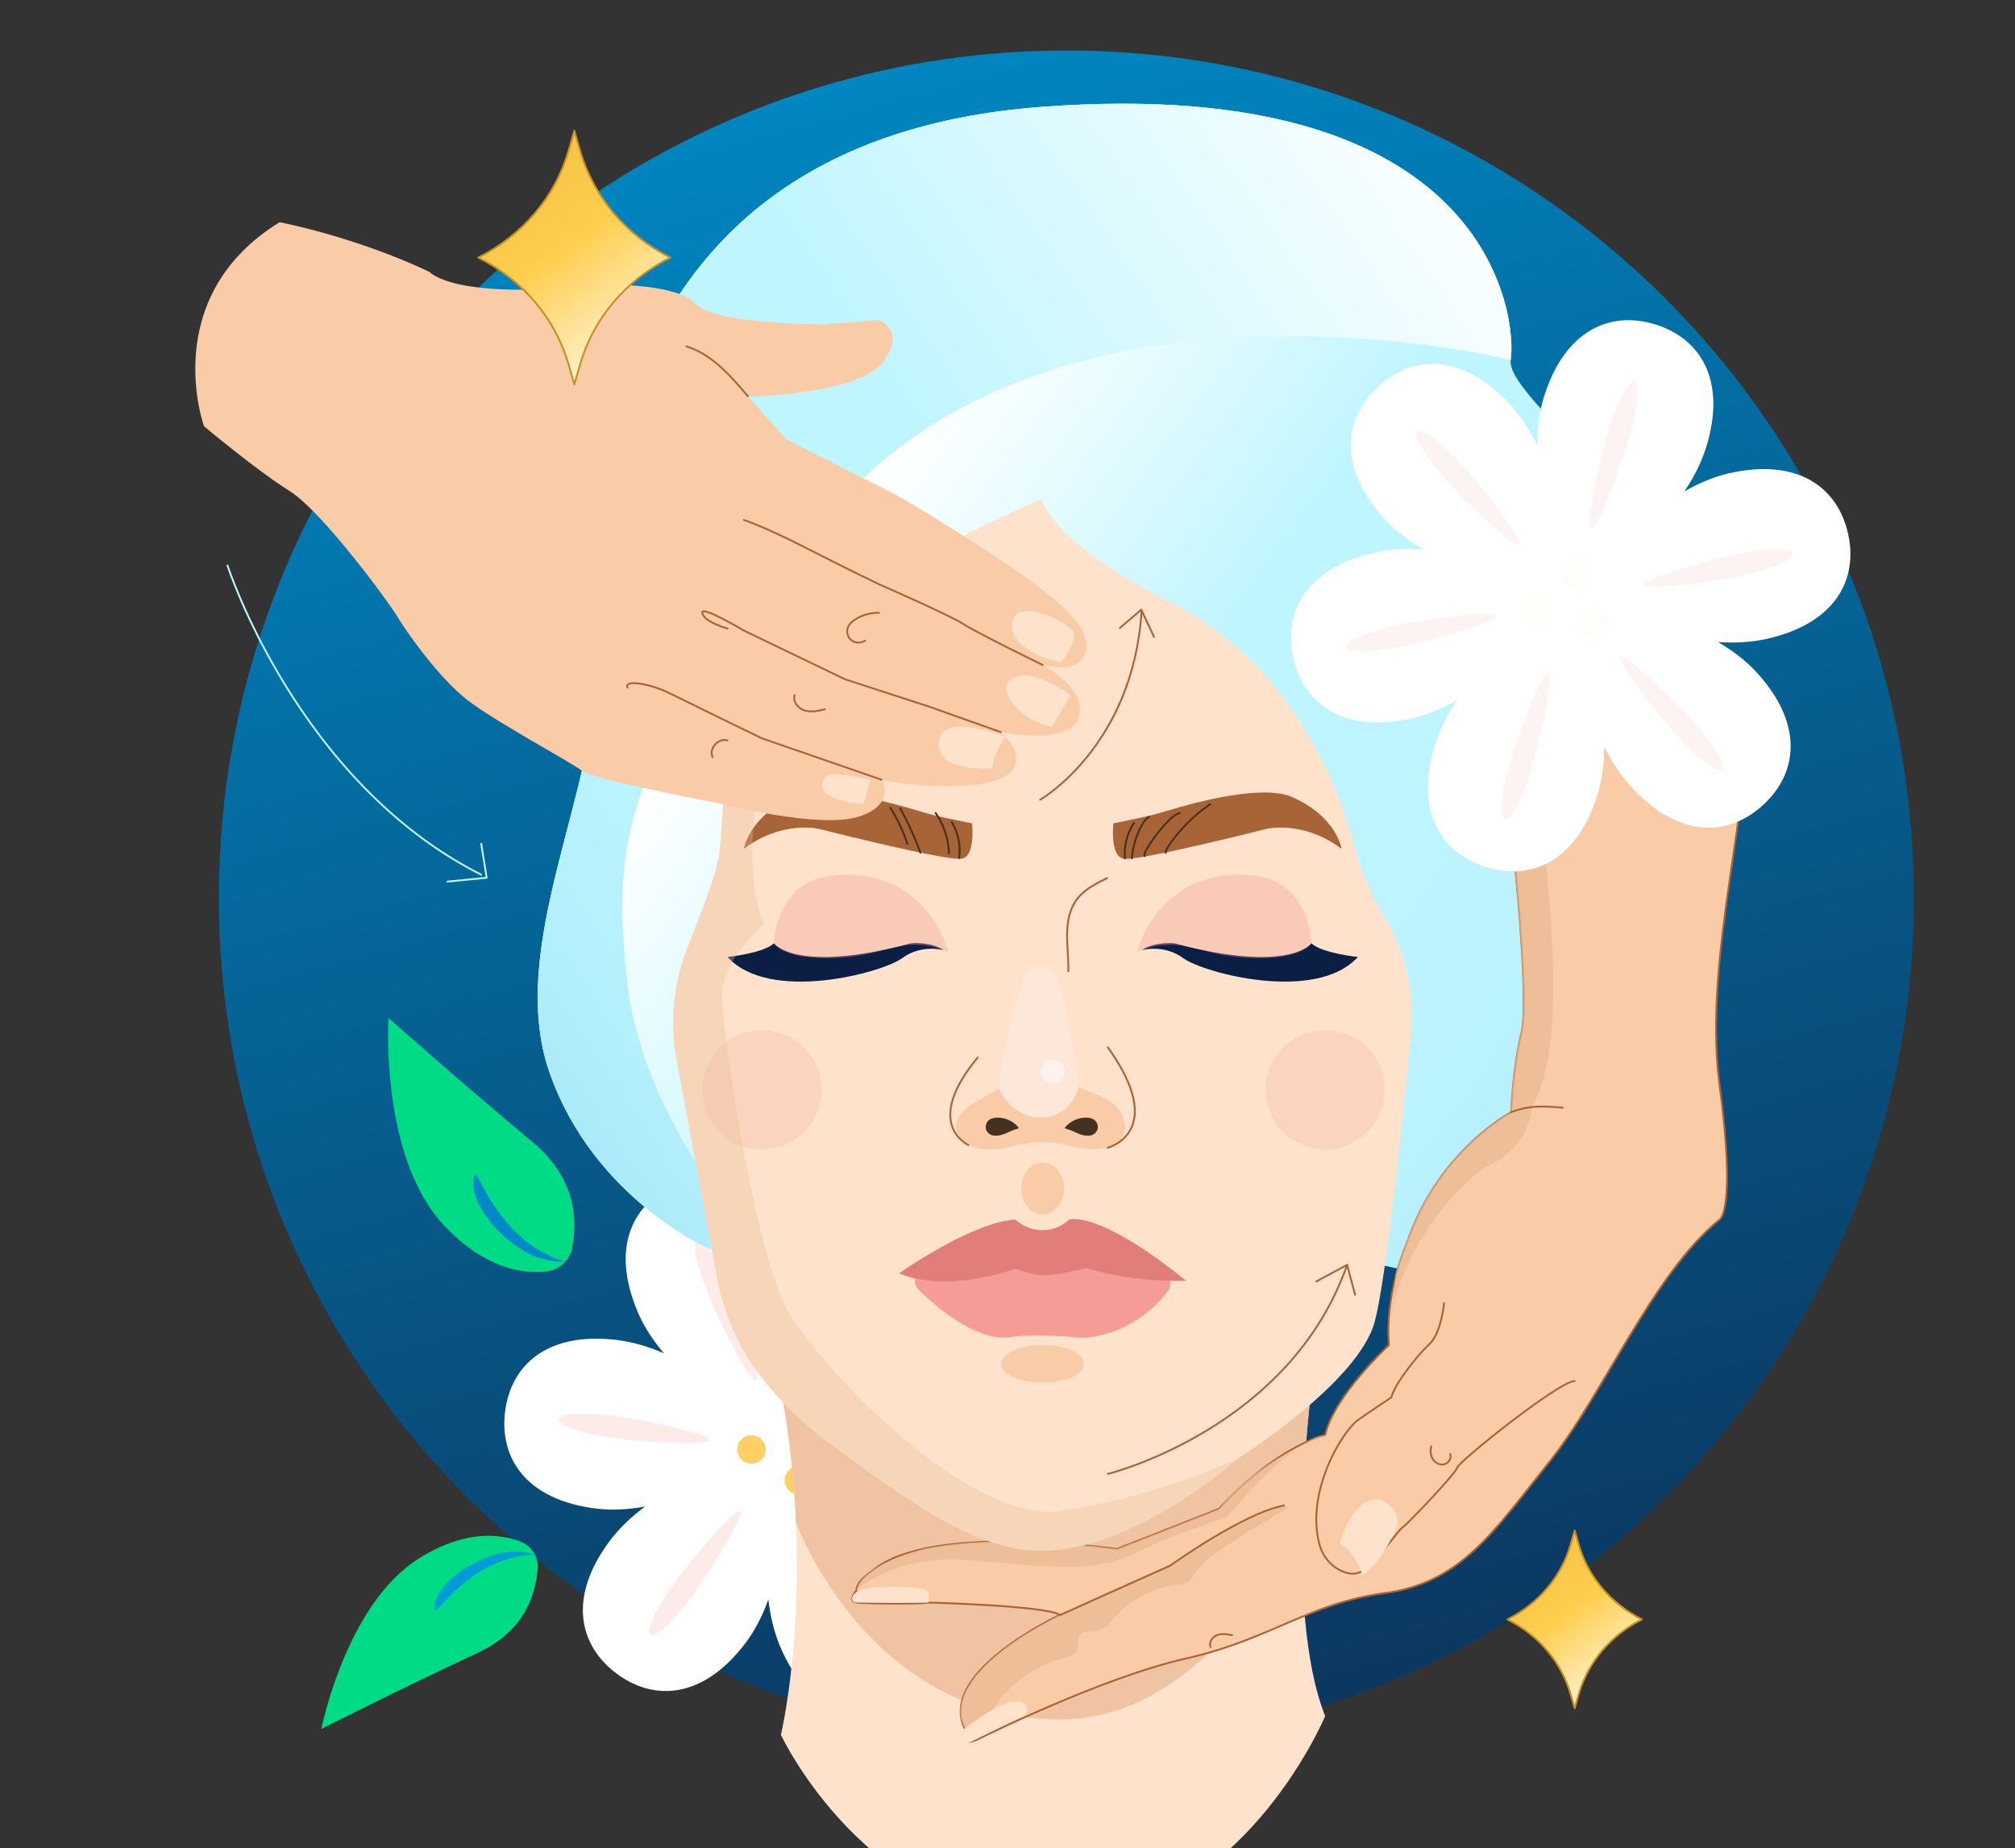 <svg width="157" height="144" viewBox="0 0 157 144" fill="none" xmlns="http://www.w3.org/2000/svg">
<rect x="0" y="0" width="157" height="144" fill="#333333" stroke="none"/>
<g clip-path="url(#clip0_1911_5587)">
<path d="M83.086 135.998C119.553 135.998 149.116 106.435 149.116 69.968C149.116 33.5 119.553 3.938 83.086 3.938C46.618 3.938 17.056 33.5 17.056 69.968C17.056 106.435 46.618 135.998 83.086 135.998Z" fill="url(#paint0_linear_1911_5587)"/>
<path d="M72.973 123.135C72.493 122.008 71.78 120.927 70.942 119.939C72.131 120.453 73.375 120.827 74.597 120.976C80.064 121.641 82.879 118.999 83.321 115.371C83.762 111.743 81.663 108.502 76.196 107.836C74.979 107.689 73.687 107.766 72.412 107.998C73.452 107.224 74.398 106.336 75.138 105.352C78.448 100.95 77.568 97.191 74.647 94.994C71.725 92.798 67.868 92.996 64.559 97.397C63.822 98.377 63.243 99.535 62.807 100.754C62.658 99.466 62.359 98.204 61.878 97.07C59.72 92.003 56.025 90.885 52.661 92.318C49.298 93.749 47.542 97.188 49.698 102.256C50.178 103.383 50.892 104.463 51.73 105.452C50.541 104.938 49.297 104.564 48.075 104.415C42.608 103.75 39.792 106.392 39.351 110.02C38.91 113.647 41.009 116.888 46.476 117.555C47.692 117.702 48.985 117.625 50.26 117.393C49.22 118.166 48.274 119.055 47.533 120.039C44.224 124.44 45.103 128.2 48.025 130.396C50.946 132.593 54.803 132.395 58.113 127.994C58.849 127.014 59.428 125.856 59.865 124.637C60.014 125.925 60.312 127.187 60.794 128.32C62.951 133.388 66.646 134.505 70.01 133.073C73.375 131.64 75.13 128.203 72.973 123.135Z" fill="white"/>
<path d="M58.551 114.058C59.165 114.058 59.663 113.56 59.663 112.946C59.663 112.332 59.165 111.834 58.551 111.834C57.937 111.834 57.44 112.332 57.44 112.946C57.44 113.56 57.937 114.058 58.551 114.058Z" fill="#FFD066"/>
<path d="M62.291 112.372C62.905 112.372 63.402 111.874 63.402 111.26C63.402 110.646 62.905 110.148 62.291 110.148C61.676 110.148 61.179 110.646 61.179 111.26C61.179 111.874 61.676 112.372 62.291 112.372Z" fill="white"/>
<path d="M62.248 116.448C62.863 116.448 63.36 115.95 63.36 115.336C63.36 114.722 62.863 114.225 62.248 114.225C61.635 114.225 61.137 114.722 61.137 115.336C61.137 115.95 61.635 116.448 62.248 116.448Z" fill="#FFD066"/>
<path d="M69.709 102.676C68.289 104.627 64.973 108.534 64.592 108.256C64.211 107.978 66.907 103.621 68.327 101.67C69.747 99.719 71.207 98.362 71.59 98.64C71.972 98.918 71.13 100.724 69.71 102.676H69.709Z" fill="white"/>
<path opacity="0.2" d="M52.562 123.335C53.982 121.383 57.298 117.476 57.679 117.754C58.06 118.032 55.363 122.389 53.944 124.341C52.524 126.292 51.064 127.649 50.681 127.371C50.298 127.093 51.141 125.286 52.561 123.335H52.562Z" fill="#F49C95"/>
<path d="M74.293 115.663C71.902 115.336 66.892 114.267 66.955 113.799C67.018 113.33 72.133 113.643 74.524 113.969C76.915 114.296 78.802 114.939 78.738 115.406C78.673 115.873 76.683 115.988 74.293 115.663Z" fill="white"/>
<path opacity="0.2" d="M47.977 110.349C50.368 110.676 55.379 111.745 55.316 112.213C55.253 112.682 50.138 112.369 47.747 112.043C45.355 111.716 43.468 111.073 43.533 110.606C43.597 110.138 45.587 110.024 47.977 110.349Z" fill="#F49C95"/>
<path d="M65.474 125.708C64.549 123.479 62.948 118.611 63.383 118.431C63.819 118.25 66.128 122.824 67.052 125.055C67.977 127.284 68.372 129.238 67.935 129.419C67.499 129.599 66.396 127.939 65.474 125.709V125.708Z" fill="white"/>
<path opacity="0.2" d="M56.798 100.3C57.722 102.53 59.324 107.397 58.888 107.577C58.453 107.758 56.143 103.185 55.219 100.954C54.295 98.724 53.899 96.77 54.336 96.59C54.773 96.409 55.875 98.07 56.798 100.299V100.3Z" fill="#F49C95"/>
<path d="M55.466 97.419C55.466 97.419 46.293 93.509 42.822 83.59C39.35 73.671 46.789 61.273 46.458 51.354C46.127 41.435 46.243 10.911 81.231 8.32C116.219 5.728 118.203 24.739 117.708 28.046C117.212 31.353 134.901 43.255 134.57 54.165C134.239 65.076 129.494 103.752 107.896 98.631L55.466 97.42V97.419Z" fill="url(#paint1_linear_1911_5587)"/>
<path d="M81.232 8.32C46.244 10.912 46.128 41.435 46.459 51.354C46.79 61.273 39.351 73.671 42.823 83.59C45.95 92.526 53.705 96.585 55.209 97.301C56.915 96.526 57.958 95.9 57.958 95.9C57.958 95.9 49.913 86.485 48.868 76.492C47.823 66.498 47.693 58.615 65.503 39.055C83.314 19.495 117.709 28.046 117.709 28.046C118.204 24.739 116.221 5.729 81.232 8.32Z" fill="url(#paint2_linear_1911_5587)"/>
<path d="M60.846 135.183C60.846 135.183 63.648 123.485 60.846 108.252H102.176C102.176 108.252 99.954 125.435 103.25 133.721C103.25 133.721 96.547 149.806 82.048 149.684C67.548 149.563 60.846 135.182 60.846 135.182V135.183Z" fill="#FEE2CC"/>
<g style="mix-blend-mode:multiply" opacity="0.7">
<path d="M60.846 108.252C61.528 111.957 61.877 115.452 62.016 118.621C62.016 118.621 67.545 133.983 82.636 133.983C94.574 133.983 101.46 118.622 101.46 118.622C101.569 112.953 102.176 108.252 102.176 108.252H60.846Z" fill="#EAB892"/>
</g>
<path d="M76.168 135.536C76.168 135.536 85.843 130.709 92.408 129.233C98.973 127.759 101.933 124.942 107.894 124.138C113.856 123.333 116.404 119.311 120.695 113.947C124.986 108.583 128.74 99.331 133.969 95.04C133.969 95.04 135.31 94.504 133.969 84.446C132.628 74.39 136.919 61.249 135.713 56.019C135.713 56.019 123.377 53.472 117.745 64.467C117.745 64.467 119.219 77.827 118.55 80.466C117.879 83.105 117.745 86.667 117.745 86.667C117.745 86.667 112.064 89.639 109.631 96.823C109.631 96.823 107.887 100.657 108.214 104.809C108.214 104.809 103.962 108.742 103.247 111.802C103.247 111.802 99.445 112.712 94.961 117.579L87.026 120.701C87.026 120.701 72.462 118.562 67.974 122.4C67.974 122.4 66.724 123.18 66.724 123.943C66.724 123.943 65.993 124.773 66.724 124.873C67.455 124.973 72.002 125.006 72.269 124.873C72.269 124.873 81.466 125.105 82.595 125.836C82.595 125.836 73.199 130.167 75.103 134.557L75.401 135.094C75.401 135.094 75.081 135.385 75.491 135.753C75.912 135.677 76.168 135.536 76.168 135.536Z" fill="#F9CCA7" stroke="#A86436" stroke-width="0.143" stroke-linecap="round" stroke-linejoin="round"/>
<path d="M112.52 101.535C112.52 101.535 112.292 103.892 111.379 104.727C110.466 105.563 108.643 107.865 108.415 108.881C108.415 108.881 106.579 110.097 105.8 110.658C104.599 111.519 101.737 116.182 102.787 120.273C103.038 121.25 103.701 122.087 104.638 122.462C104.999 122.607 105.392 122.681 105.763 122.581C106.918 122.27 108.873 119.293 109.273 119.026C109.673 118.76 113.361 114.894 113.538 114.361C113.716 113.828 121.446 107.653 122.691 107.609" stroke="#A86436" stroke-width="0.143" stroke-linecap="round" stroke-linejoin="round"/>
<g style="mix-blend-mode:multiply" opacity="0.7">
<path d="M119.675 61.418C118.953 62.296 118.282 63.305 117.688 64.465C117.688 64.465 119.162 77.826 118.493 80.465C117.823 83.104 117.688 86.666 117.688 86.666C117.688 86.666 112.007 89.638 109.574 96.821C109.574 96.821 109.136 97.784 108.74 99.267L108.418 102.329C109.528 96.737 113.918 91.831 116.424 90.579C119.294 89.145 119.4 86.063 119.4 86.063C122.417 81.355 120.452 66.466 119.675 61.418Z" fill="#EAB892"/>
</g>
<g style="mix-blend-mode:multiply" opacity="0.7">
<path d="M76.952 133.907C78.134 131.592 80.354 129.831 82.879 129.206C83.239 129.117 83.644 129.024 83.842 128.709C84.103 128.294 83.882 127.657 84.239 127.319C84.529 127.044 84.995 127.159 85.392 127.106C86.098 127.011 86.577 126.371 87.057 125.845C88.25 124.538 89.93 123.686 91.689 123.492C91.994 123.459 92.319 123.438 92.567 123.257C92.765 123.113 92.885 122.888 93.017 122.681C93.622 121.734 94.582 121.08 95.525 120.466C97.118 119.432 98.738 118.439 100.386 117.493L100.022 117.309C100.022 117.309 95.941 118.558 91.176 121.985C91.176 121.985 82.952 125.199 79.076 127.867C75.201 130.534 74.269 132.964 75.106 134.555C75.943 136.145 76.954 133.904 76.954 133.904L76.952 133.907Z" fill="#EAB892"/>
</g>
<g style="mix-blend-mode:multiply" opacity="0.7">
<path d="M66.726 123.942C66.726 123.942 69.508 121.145 75.315 121.565C81.122 121.985 84.992 122.698 88.234 121.121C91.476 119.543 95.637 118.192 95.637 118.192C95.637 118.192 100.319 112.335 103.248 111.801C103.248 111.801 97.803 113.83 94.962 117.578L87.028 120.7C87.028 120.7 78.726 119.37 72.177 120.639C72.177 120.639 67.147 121.806 66.726 123.941V123.942Z" fill="#EAB892"/>
</g>
<path d="M111.516 112.695C111.433 113.032 111.454 113.406 111.639 113.7C111.824 113.993 112.189 114.181 112.528 114.101C112.866 114.021 113.114 113.632 112.995 113.307" stroke="#A86436" stroke-width="0.143" stroke-linecap="round" stroke-linejoin="round"/>
<path d="M94.323 128.344C94.168 127.98 94.46 127.551 94.83 127.412C95.199 127.274 95.612 127.342 96 127.412" stroke="#A86436" stroke-width="0.143" stroke-linecap="round" stroke-linejoin="round"/>
<path d="M117.723 86.662C118.068 86.549 118.413 86.434 118.769 86.358C119.747 86.148 120.762 86.229 121.759 86.311" stroke="#A86436" stroke-width="0.143" stroke-linecap="round" stroke-linejoin="round"/>
<path d="M106.156 122.712C106.156 122.712 105.591 120.928 104.379 120.245C104.379 120.245 105.342 116.643 107.454 116.829C107.454 116.829 107.972 117.014 108.432 117.438C108.905 117.874 109.032 118.571 108.766 119.156C108.3 120.18 107.335 122.022 106.156 122.712Z" fill="#FEE2CC"/>
<path d="M75.06 134.776C75.06 134.776 77.982 132.423 79.313 132.556C79.313 132.556 80.214 132.647 79.963 133.572L75.3 135.905C75.3 135.905 74.708 135.397 75.06 134.776Z" fill="#FEE2CC"/>
<path d="M66.401 124.469C66.401 124.469 66.408 123.725 68.927 123.654C71.446 123.582 72.212 123.821 72.308 124.062C72.404 124.303 72.479 124.84 72.27 124.876C72.061 124.911 66.725 124.876 66.725 124.876C66.725 124.876 66.331 124.926 66.4 124.47L66.401 124.469Z" fill="#FEE2CC"/>
<path d="M52.717 82.595L55.855 99.514C56.398 102.446 57.636 105.209 59.496 107.539C60.729 109.085 62.383 110.797 64.542 112.389C70.601 116.853 75.864 120.839 81.124 120.839C88.459 120.839 96.432 113.664 96.432 113.664C96.432 113.664 105.84 107.764 107.115 102.981C107.994 99.685 109.251 87.68 109.949 80.534C110.257 77.37 109.519 74.197 107.876 71.477C107 70.028 106.132 68.274 105.681 66.468C104.564 62.003 101.057 51.958 91.33 47.015C81.603 42.072 81.205 38.883 81.205 38.883C81.205 38.883 59.281 47.812 56.57 58.176C56.57 58.176 56.369 63.182 56.091 66.148C55.915 68.035 54.775 70.637 53.474 74.077C52.447 76.792 52.19 79.739 52.719 82.595H52.717Z" fill="#FEE2CC"/>
<path d="M102.176 73.504C102.176 73.504 100.51 75.904 91.497 73.504C91.497 73.504 90.027 73.346 88.949 74.037C88.949 74.037 90.681 73.54 92.2 74.666C93.719 75.792 102.519 78.185 105.8 74.57C105.8 74.57 103.007 74.286 102.175 73.502L102.176 73.504Z" fill="#0B1E44"/>
<path opacity="0.34" d="M102.177 73.504C102.177 73.504 102.112 68.537 97.376 68.187C90.143 67.654 88.593 74.22 88.593 74.22C88.593 74.22 90.557 73.033 93.562 74C96.566 74.968 101.224 74.947 102.177 73.504Z" fill="#F49C95"/>
<path d="M86.75 64.162C86.75 64.162 86.46 66.668 87.521 66.909C88.581 67.15 98.65 64.596 98.65 64.596C98.65 64.596 101.493 63.874 104.529 66.138C104.529 66.138 104.131 63.585 100.626 62.09C98.324 61.109 93.097 62.522 90.938 63.181C90.21 63.403 89.475 63.593 88.73 63.748L86.75 64.162Z" fill="#A86436"/>
<path d="M60.31 73.504C60.31 73.504 61.976 75.904 70.99 73.504C70.99 73.504 72.46 73.346 73.537 74.037C73.537 74.037 71.805 73.54 70.286 74.666C68.767 75.792 59.968 78.185 56.687 74.57C56.687 74.57 59.479 74.286 60.311 73.502L60.31 73.504Z" fill="#0B1E44"/>
<path opacity="0.34" d="M60.31 73.504C60.31 73.504 60.374 68.537 65.111 68.187C72.343 67.654 73.894 74.22 73.894 74.22C73.894 74.22 71.929 73.033 68.925 74C65.92 74.968 61.262 74.947 60.31 73.504Z" fill="#F49C95"/>
<path d="M75.736 64.162C75.736 64.162 76.025 66.668 74.965 66.909C73.905 67.15 63.836 64.596 63.836 64.596C63.836 64.596 60.993 63.874 57.957 66.138C57.957 66.138 58.355 63.585 61.86 62.09C64.162 61.109 69.389 62.522 71.548 63.181C72.276 63.403 73.011 63.593 73.756 63.748L75.736 64.162Z" fill="#A86436"/>
<path d="M71.584 100.51C72.737 101.637 75.263 103.847 77.653 104.195C78.006 104.246 78.364 104.234 78.718 104.183C79.385 104.087 81.113 103.931 84.189 104.242C84.189 104.242 88.123 104.395 91.071 100.514C91.071 100.514 91.899 98.858 88.898 98.495C86.115 98.16 75.198 96.194 71.639 99.074C71.193 99.434 71.174 100.109 71.584 100.508V100.51Z" fill="#F49C95"/>
<path d="M83.237 75.679C83.266 74.729 83.135 73.78 83.142 72.831C83.15 71.881 83.315 70.892 83.873 70.123C84.451 69.323 85.374 68.857 86.261 68.422" stroke="#A86436" stroke-width="0.143" stroke-linecap="round" stroke-linejoin="round"/>
<path d="M78.446 89.429C78.446 89.429 75.436 90.138 74.609 88.347C73.782 86.556 76.841 85.549 77.811 84.84C78.781 84.13 79.374 82.862 80.962 82.751C82.549 82.639 83.184 84.019 84.042 84.653C84.9 85.288 87.587 85.553 87.624 87.792C87.659 89.871 85.037 89.765 82.972 89.205C80.909 88.645 78.446 89.429 78.446 89.429Z" fill="#F9CCA7"/>
<path d="M77.4 88.483C77.141 88.453 76.909 88.258 76.831 88.009C76.754 87.759 76.837 87.469 77.035 87.297C77.217 87.138 77.47 87.088 77.711 87.086C78.33 87.08 78.946 87.362 79.343 87.837C79.352 87.848 79.362 87.86 79.365 87.873C79.376 87.921 79.313 87.951 79.264 87.963C78.581 88.126 78.161 88.572 77.399 88.481L77.4 88.483Z" fill="#443122"/>
<path d="M84.939 88.483C85.199 88.453 85.431 88.258 85.508 88.009C85.585 87.759 85.502 87.469 85.305 87.297C85.123 87.138 84.869 87.088 84.628 87.086C84.009 87.08 83.393 87.362 82.996 87.837C82.988 87.848 82.978 87.86 82.975 87.873C82.963 87.921 83.027 87.951 83.075 87.963C83.759 88.126 84.178 88.572 84.941 88.481L84.939 88.483Z" fill="#443122"/>
<path d="M75.454 89.22C75.454 89.22 71.841 87.638 76.169 82.414" stroke="#A86436" stroke-width="0.143" stroke-linecap="round" stroke-linejoin="round"/>
<path d="M86.317 89.434C86.317 89.434 91.055 88.213 86.317 81.609" stroke="#A86436" stroke-width="0.143" stroke-linecap="round" stroke-linejoin="round"/>
<path d="M81.173 75.271C80.509 75.182 79.932 75.768 79.716 76.401C78.88 78.838 78.085 82.413 77.811 84.839C77.811 84.839 78.823 87.087 81.047 87.087C83.566 87.087 84.043 84.652 84.043 84.652C83.537 82.668 83.262 75.55 81.173 75.272V75.271Z" fill="#FCE7D9"/>
<path opacity="0.2" d="M59.367 89.564C61.933 89.564 64.014 87.484 64.014 84.918C64.014 82.352 61.933 80.272 59.367 80.272C56.801 80.272 54.721 82.352 54.721 84.918C54.721 87.484 56.801 89.564 59.367 89.564Z" fill="#F49C95"/>
<path opacity="0.2" d="M103.25 89.564C105.816 89.564 107.896 87.484 107.896 84.918C107.896 82.352 105.816 80.272 103.25 80.272C100.684 80.272 98.603 82.352 98.603 84.918C98.603 87.484 100.684 89.564 103.25 89.564Z" fill="#F49C95"/>
<path d="M81.233 107.737C83.011 107.737 84.453 107.08 84.453 106.27C84.453 105.46 83.011 104.803 81.233 104.803C79.454 104.803 78.012 105.46 78.012 106.27C78.012 107.08 79.454 107.737 81.233 107.737Z" fill="#F9CCA7"/>
<path d="M81.232 94.623C82.155 94.623 82.903 93.718 82.903 92.602C82.903 91.485 82.155 90.58 81.232 90.58C80.309 90.58 79.561 91.485 79.561 92.602C79.561 93.718 80.309 94.623 81.232 94.623Z" fill="#F9CCA7"/>
<path d="M41.508 89.004C45.14 92.027 44.897 95.468 44.593 97.184C44.415 98.188 43.607 98.949 42.594 99.067C40.862 99.269 37.852 98.939 34.612 95.5C29.582 90.16 30.267 79.32 30.267 79.32C30.267 79.32 35.949 84.376 41.51 89.004H41.508Z" fill="#00DC86"/>
<path opacity="0.51" d="M82.047 84.411C82.558 84.411 82.971 83.997 82.971 83.487C82.971 82.976 82.558 82.562 82.047 82.562C81.537 82.562 81.123 82.976 81.123 83.487C81.123 83.997 81.537 84.411 82.047 84.411Z" fill="white"/>
<path d="M82.598 125.846L91.176 121.998C91.176 121.998 96.848 117.915 100.051 117.309" stroke="#A86436" stroke-width="0.143" stroke-linecap="round" stroke-linejoin="round"/>
<path d="M87.651 66.89C87.563 65.927 87.817 64.939 88.354 64.135" stroke="#443122" stroke-width="0.143" stroke-linecap="round" stroke-linejoin="round"/>
<path d="M88.186 66.885C88.259 66.031 88.502 65.192 88.896 64.429C89.052 64.127 89.243 63.826 89.532 63.648" stroke="#443122" stroke-width="0.143" stroke-linecap="round" stroke-linejoin="round"/>
<path d="M89.183 66.715C89.143 66.53 89.239 66.345 89.335 66.182C89.822 65.358 90.412 64.596 91.087 63.918C91.332 63.673 91.603 63.429 91.94 63.348" stroke="#443122" stroke-width="0.143" stroke-linecap="round" stroke-linejoin="round"/>
<path d="M90.826 66.453C90.841 66.235 90.962 66.04 91.087 65.86C91.945 64.612 93.035 63.523 94.285 62.666" stroke="#443122" stroke-width="0.143" stroke-linecap="round" stroke-linejoin="round"/>
<path d="M69.372 62.949C69.928 63.822 70.374 64.764 70.693 65.747" stroke="#443122" stroke-width="0.143" stroke-linecap="round" stroke-linejoin="round"/>
<path d="M70.148 63C70.76 64.103 71.285 65.257 71.713 66.443" stroke="#443122" stroke-width="0.143" stroke-linecap="round" stroke-linejoin="round"/>
<path d="M74.73 66.842C74.868 65.885 74.66 64.882 74.154 64.059" stroke="#443122" stroke-width="0.143" stroke-linecap="round" stroke-linejoin="round"/>
<path d="M73.934 66.494C73.909 65.375 73.543 64.267 72.898 63.352" stroke="#443122" stroke-width="0.143" stroke-linecap="round" stroke-linejoin="round"/>
<path d="M136.843 52.362C136.014 51.461 134.979 50.682 133.859 50.031C135.153 50.117 136.448 50.054 137.65 49.785C143.024 48.58 144.792 45.147 143.993 41.581C143.193 38.015 140.13 35.664 134.756 36.869C133.559 37.137 132.369 37.642 131.244 38.288C131.966 37.211 132.558 36.058 132.926 34.881C134.57 29.626 132.481 26.378 128.993 25.286C125.505 24.195 121.937 25.673 120.294 30.93C119.928 32.1 119.771 33.384 119.768 34.681C119.196 33.517 118.493 32.427 117.659 31.522C113.929 27.47 110.072 27.655 107.383 30.13C104.694 32.606 104.191 36.434 107.92 40.486C108.75 41.388 109.784 42.167 110.905 42.817C109.611 42.731 108.316 42.794 107.114 43.064C101.739 44.269 99.971 47.702 100.771 51.268C101.57 54.834 104.634 57.185 110.008 55.98C111.204 55.712 112.395 55.206 113.52 54.56C112.797 55.638 112.206 56.791 111.837 57.967C110.194 63.223 112.283 66.471 115.77 67.563C119.259 68.654 122.827 67.176 124.47 61.919C124.835 60.748 124.993 59.465 124.996 58.169C125.568 59.333 126.271 60.423 127.105 61.329C130.834 65.38 134.691 65.196 137.381 62.72C140.07 60.244 140.573 56.416 136.843 52.364V52.362Z" fill="white"/>
<g opacity="0.34">
<g opacity="0.34">
<path opacity="0.34" d="M119.842 48.704C120.456 48.704 120.954 48.206 120.954 47.592C120.954 46.978 120.456 46.48 119.842 46.48C119.228 46.48 118.73 46.978 118.73 47.592C118.73 48.206 119.228 48.704 119.842 48.704Z" fill="#FFD066"/>
<path opacity="0.34" d="M122.799 45.864C123.413 45.864 123.911 45.367 123.911 44.752C123.911 44.138 123.413 43.641 122.799 43.641C122.185 43.641 121.688 44.138 121.688 44.752C121.688 45.367 122.185 45.864 122.799 45.864Z" fill="#FFD066"/>
<path opacity="0.34" d="M124.126 49.718C124.741 49.718 125.238 49.22 125.238 48.606C125.238 47.992 124.741 47.494 124.126 47.494C123.512 47.494 123.015 47.992 123.015 48.606C123.015 49.22 123.512 49.718 124.126 49.718Z" fill="#FFD066"/>
</g>
<path opacity="0.34" d="M126.913 34.178C126.23 36.492 124.415 41.285 123.962 41.15C123.509 41.015 124.591 36.008 125.274 33.694C125.958 31.38 126.88 29.612 127.333 29.745C127.786 29.879 127.598 31.864 126.915 34.178H126.913Z" fill="#F49C95"/>
<path opacity="0.34" d="M117.679 59.389C118.363 57.075 120.178 52.282 120.631 52.417C121.084 52.55 120.002 57.559 119.318 59.873C118.635 62.187 117.712 63.955 117.26 63.822C116.807 63.688 116.994 61.703 117.678 59.389H117.679Z" fill="#F49C95"/>
<path opacity="0.34" d="M135.585 44.88C133.222 45.374 128.143 46.044 128.045 45.581C127.948 45.119 132.872 43.7 135.235 43.206C137.598 42.712 139.591 42.687 139.687 43.149C139.783 43.61 137.946 44.385 135.585 44.88Z" fill="#F49C95"/>
<path opacity="0.34" d="M109.008 48.688C111.371 48.193 116.45 47.523 116.547 47.986C116.643 48.447 111.72 49.867 109.358 50.361C106.995 50.855 105.002 50.88 104.906 50.418C104.81 49.957 106.647 49.182 109.008 48.688Z" fill="#F49C95"/>
<path opacity="0.34" d="M130.638 57.3C129.021 55.509 125.881 51.46 126.231 51.143C126.582 50.826 130.29 54.362 131.906 56.155C133.524 57.946 134.551 59.655 134.2 59.97C133.849 60.285 132.254 59.09 130.638 57.3Z" fill="#F49C95"/>
<path opacity="0.34" d="M113.952 36.266C115.569 38.057 118.709 42.106 118.359 42.423C118.008 42.74 114.3 39.203 112.684 37.411C111.066 35.62 110.039 33.911 110.39 33.596C110.741 33.279 112.336 34.475 113.952 36.266Z" fill="#F49C95"/>
</g>
<path d="M44.038 98.321C44.038 98.321 42.392 98.404 40.911 97.53C38.148 95.9 36.413 93.11 36.989 91.571C37.216 90.967 38.789 96.755 44.037 98.321H44.038Z" fill="#0088C7"/>
<path d="M37.249 128.78C41.169 126.953 41.758 123.853 41.89 122.262C41.968 121.333 41.43 120.47 40.561 120.129C39.075 119.546 36.335 119.133 32.665 121.42C26.967 124.97 25.038 134.723 25.038 134.723C25.038 134.723 31.248 131.577 37.249 128.781V128.78Z" fill="#00DC86"/>
<path d="M41.665 121.127C41.665 121.127 40.227 120.669 38.714 121.097C35.888 121.895 33.7 123.958 33.852 125.454C33.911 126.041 36.655 121.288 41.666 121.127H41.665Z" fill="#009CD8"/>
<g style="mix-blend-mode:multiply" opacity="0.33">
<path d="M61.535 102.423C58.842 98.035 56.23 80.346 56.266 77.518C56.301 74.688 59.501 72.05 59.501 72.05C57.221 66.51 59.948 55.736 61.351 50.99C59.017 53.23 57.226 55.661 56.568 58.177C56.568 58.177 56.367 63.183 56.09 66.149C55.913 68.036 54.773 70.638 53.472 74.078C52.444 76.793 52.188 79.74 52.717 82.595L55.855 99.515C56.398 102.446 57.635 105.21 59.495 107.54C60.729 109.086 62.382 110.798 64.541 112.39C70.6 116.854 75.863 120.84 81.124 120.84C88.458 120.84 96.432 113.665 96.432 113.665C96.432 113.665 89.713 116.777 82.598 117.747C75.483 118.717 64.229 106.812 61.535 102.423Z" fill="#EAB892"/>
</g>
<path d="M15.897 33.219C15.897 33.219 12.265 23.2 21.783 17.314C21.783 17.314 27.619 18.421 33.467 21.186C33.467 21.186 35.308 23.451 46.704 22.199C46.704 22.199 52.554 21.958 54.168 23.653C55.781 25.346 64.332 25.268 64.332 25.268L68.445 24.944C68.445 24.944 70.703 25.75 68.767 28.251C66.832 30.751 58.281 30.913 58.281 30.913L61.266 34.231C61.266 34.231 67.554 37.446 69.371 38.333C71.187 39.22 79.096 44.222 81.232 45.955C82.968 47.364 84.927 49.019 84.635 50.669C84.512 51.367 83.912 51.884 83.207 51.957C82.677 52.011 81.957 52.017 81.232 51.808C81.232 51.808 84.796 53.659 84.042 55.917C83.288 58.175 77.976 57.046 77.976 57.046C77.976 57.046 80.224 58.9 78.611 60.273C76.997 61.645 71.673 61.402 68.689 60.757C68.689 60.757 69.895 62.704 66.866 63.648C63.837 64.593 56.344 62.664 56.344 62.664C56.344 62.664 46.196 60.741 45.343 60.062C44.491 59.385 38.844 56.381 36.505 54.616C34.165 52.851 31.503 48.978 30.938 48.011C30.374 47.043 25.13 39.865 22.55 38.251C19.969 36.638 15.899 33.218 15.899 33.218L15.897 33.219Z" fill="#F9CCA7"/>
<path d="M77.976 57.048L72.434 55.077L65.856 52.938L57.957 49.134C57.957 49.134 54.519 47.073 54.719 47.787C54.92 48.5 56.685 48.976 56.685 48.976" stroke="#A86436" stroke-width="0.143" stroke-linecap="round" stroke-linejoin="round"/>
<path d="M81.233 51.81C81.233 51.81 76.192 49.357 75.106 48.651C74.02 47.944 68.487 45.526 68.487 45.526C68.487 45.526 66.096 44.386 62.846 42.718C59.597 41.05 57.959 40.516 57.959 40.516" stroke="#A86436" stroke-width="0.143" stroke-linecap="round" stroke-linejoin="round"/>
<path d="M68.687 60.758L59.365 57.533C59.365 57.533 53.333 54.601 52.065 53.967C50.797 53.332 48.578 52.889 48.896 53.587" stroke="#A86436" stroke-width="0.143" stroke-linecap="round" stroke-linejoin="round"/>
<path d="M78.352 57.413C78.352 57.413 77.601 58.16 77.329 59.844C77.329 59.844 72.983 60.3 73.142 57.841C73.301 55.384 78.352 57.411 78.352 57.411V57.413Z" fill="#FEE2CC"/>
<path d="M81.97 56.625L83.426 54.155C83.426 54.155 80.285 51.88 78.83 52.882C77.374 53.883 79.921 56.366 81.97 56.625Z" fill="#FEE2CC"/>
<path d="M82.698 51.608C82.698 51.608 83.835 50.106 83.653 49.333C83.471 48.559 79.649 46.693 78.965 48.149C78.283 49.605 80.239 51.198 82.698 51.608Z" fill="#FEE2CC"/>
<path d="M67.286 62.665C67.286 62.665 63.291 62.404 64.203 60.757C64.203 60.757 64.072 59.841 67.806 60.757L67.284 62.665H67.286Z" fill="#FEE2CC"/>
<path d="M17.727 44.066C17.727 44.066 23.157 60.923 37.491 68.157" stroke="#BEF5FF" stroke-width="0.143" stroke-linecap="round" stroke-linejoin="round"/>
<path d="M37.493 65.746L37.919 68.398L34.867 68.696" stroke="#BEF5FF" stroke-width="0.143" stroke-linecap="round" stroke-linejoin="round"/>
<path d="M102.56 99.852L104.96 98.562C100.5 111.356 86.318 114.849 86.318 114.849" stroke="#A86436" stroke-width="0.143" stroke-linecap="round" stroke-linejoin="round"/>
<path d="M105.585 100.888L104.96 98.562" stroke="#A86436" stroke-width="0.143" stroke-linecap="round" stroke-linejoin="round"/>
<path d="M81.046 62.318C81.046 62.318 88.286 58.154 88.949 47.607" stroke="#A86436" stroke-width="0.143" stroke-linecap="round" stroke-linejoin="round"/>
<path d="M87.251 48.936L88.924 47.508L89.919 49.638" stroke="#A86436" stroke-width="0.143" stroke-linecap="round" stroke-linejoin="round"/>
<path d="M70.056 99.222C70.056 99.222 75.682 95.238 79.103 95.032C79.103 95.032 79.939 95.86 81.233 95.86C82.526 95.86 83.303 95.032 83.303 95.032C83.303 95.032 85.476 94.203 92.409 99.793C92.409 99.793 88.528 99.999 84.648 98.81C84.648 98.81 82.164 99.43 81.233 99.379C80.301 99.327 79.103 98.861 79.103 98.861C79.103 98.861 73.936 100.827 70.056 99.224V99.222Z" fill="#E27E79"/>
<path d="M55.519 58.996C55.208 58.328 55.982 57.463 56.679 57.698" stroke="#A86436" stroke-width="0.143" stroke-linecap="round" stroke-linejoin="round"/>
<path d="M64.269 55.269C63.755 55.394 63.21 55.517 62.703 55.366C62.196 55.216 61.759 54.683 61.912 54.176" stroke="#A86436" stroke-width="0.143" stroke-linecap="round" stroke-linejoin="round"/>
<path d="M67.395 49.918C67.088 50.136 66.637 50.124 66.342 49.892C66.047 49.66 65.929 49.224 66.07 48.875C66.18 48.6 66.422 48.398 66.674 48.243C67.216 47.91 67.852 47.737 68.487 47.749" stroke="#A86436" stroke-width="0.143" stroke-linecap="round" stroke-linejoin="round"/>
<path d="M58.273 30.879C56.93 29.283 55.474 27.61 53.481 26.992" stroke="#A86436" stroke-width="0.143" stroke-linecap="round" stroke-linejoin="round"/>
<path d="M122.691 119.266L123.009 120.367C123.729 122.863 125.51 124.968 127.933 126.187C125.51 127.407 123.728 129.511 123.009 132.007L122.691 133.109L122.373 132.007C121.652 129.511 119.871 127.407 117.448 126.187C119.871 124.968 121.653 122.863 122.373 120.367L122.691 119.266Z" fill="url(#paint3_linear_1911_5587)" stroke="#C69024" stroke-width="0.143" stroke-linecap="round" stroke-linejoin="round"/>
<path d="M44.75 10.185L45.205 11.759C46.233 15.322 48.778 18.329 52.238 20.07C48.778 21.811 46.233 24.817 45.205 28.381L44.75 29.955L44.296 28.381C43.267 24.818 40.723 21.811 37.263 20.07C40.723 18.329 43.267 15.323 44.296 11.759L44.75 10.185Z" fill="url(#paint4_linear_1911_5587)" stroke="#C69024" stroke-width="0.143" stroke-linecap="round" stroke-linejoin="round"/>
</g>
<defs>
<linearGradient id="paint0_linear_1911_5587" x1="64.759" y1="2.718" x2="111.116" y2="172.821" gradientUnits="userSpaceOnUse">
<stop stop-color="#0088C3"/>
<stop offset="1" stop-color="#0F1F42"/>
</linearGradient>
<linearGradient id="paint1_linear_1911_5587" x1="64.482" y1="42.45" x2="153.305" y2="107.358" gradientUnits="userSpaceOnUse">
<stop stop-color="white"/>
<stop offset="0.27" stop-color="#BEF5FF"/>
<stop offset="0.56" stop-color="#BCF3FE"/>
<stop offset="0.66" stop-color="#B5F0FC"/>
<stop offset="0.74" stop-color="#A9E9F8"/>
<stop offset="0.8" stop-color="#98DFF3"/>
<stop offset="0.85" stop-color="#82D2EC"/>
<stop offset="0.89" stop-color="#67C3E3"/>
<stop offset="0.93" stop-color="#46B0D9"/>
<stop offset="0.97" stop-color="#229BCD"/>
<stop offset="1" stop-color="#0088C3"/>
</linearGradient>
<linearGradient id="paint2_linear_1911_5587" x1="118.156" y1="15.35" x2="9.362" y2="89.455" gradientUnits="userSpaceOnUse">
<stop stop-color="white"/>
<stop offset="0.38" stop-color="#BEF5FF"/>
<stop offset="0.62" stop-color="#BCF3FE"/>
<stop offset="0.71" stop-color="#B5F0FC"/>
<stop offset="0.78" stop-color="#A9E9F8"/>
<stop offset="0.83" stop-color="#98DFF3"/>
<stop offset="0.87" stop-color="#82D2EC"/>
<stop offset="0.91" stop-color="#67C3E3"/>
<stop offset="0.94" stop-color="#46B0D9"/>
<stop offset="0.98" stop-color="#229BCD"/>
<stop offset="1" stop-color="#0088C3"/>
</linearGradient>
<linearGradient id="paint3_linear_1911_5587" x1="137.295" y1="146.726" x2="104.604" y2="100.752" gradientUnits="userSpaceOnUse">
<stop offset="0.3" stop-color="white"/>
<stop offset="0.46" stop-color="#FFCE4E"/>
<stop offset="0.94" stop-color="#C69024"/>
</linearGradient>
<linearGradient id="paint4_linear_1911_5587" x1="65.606" y1="49.397" x2="18.922" y2="-16.252" gradientUnits="userSpaceOnUse">
<stop offset="0.3" stop-color="white"/>
<stop offset="0.46" stop-color="#FFCE4E"/>
<stop offset="0.94" stop-color="#C69024"/>
</linearGradient>
<clipPath id="clip0_1911_5587">
<rect width="157.603" height="157.603" fill="white"/>
</clipPath>
</defs>
</svg>
